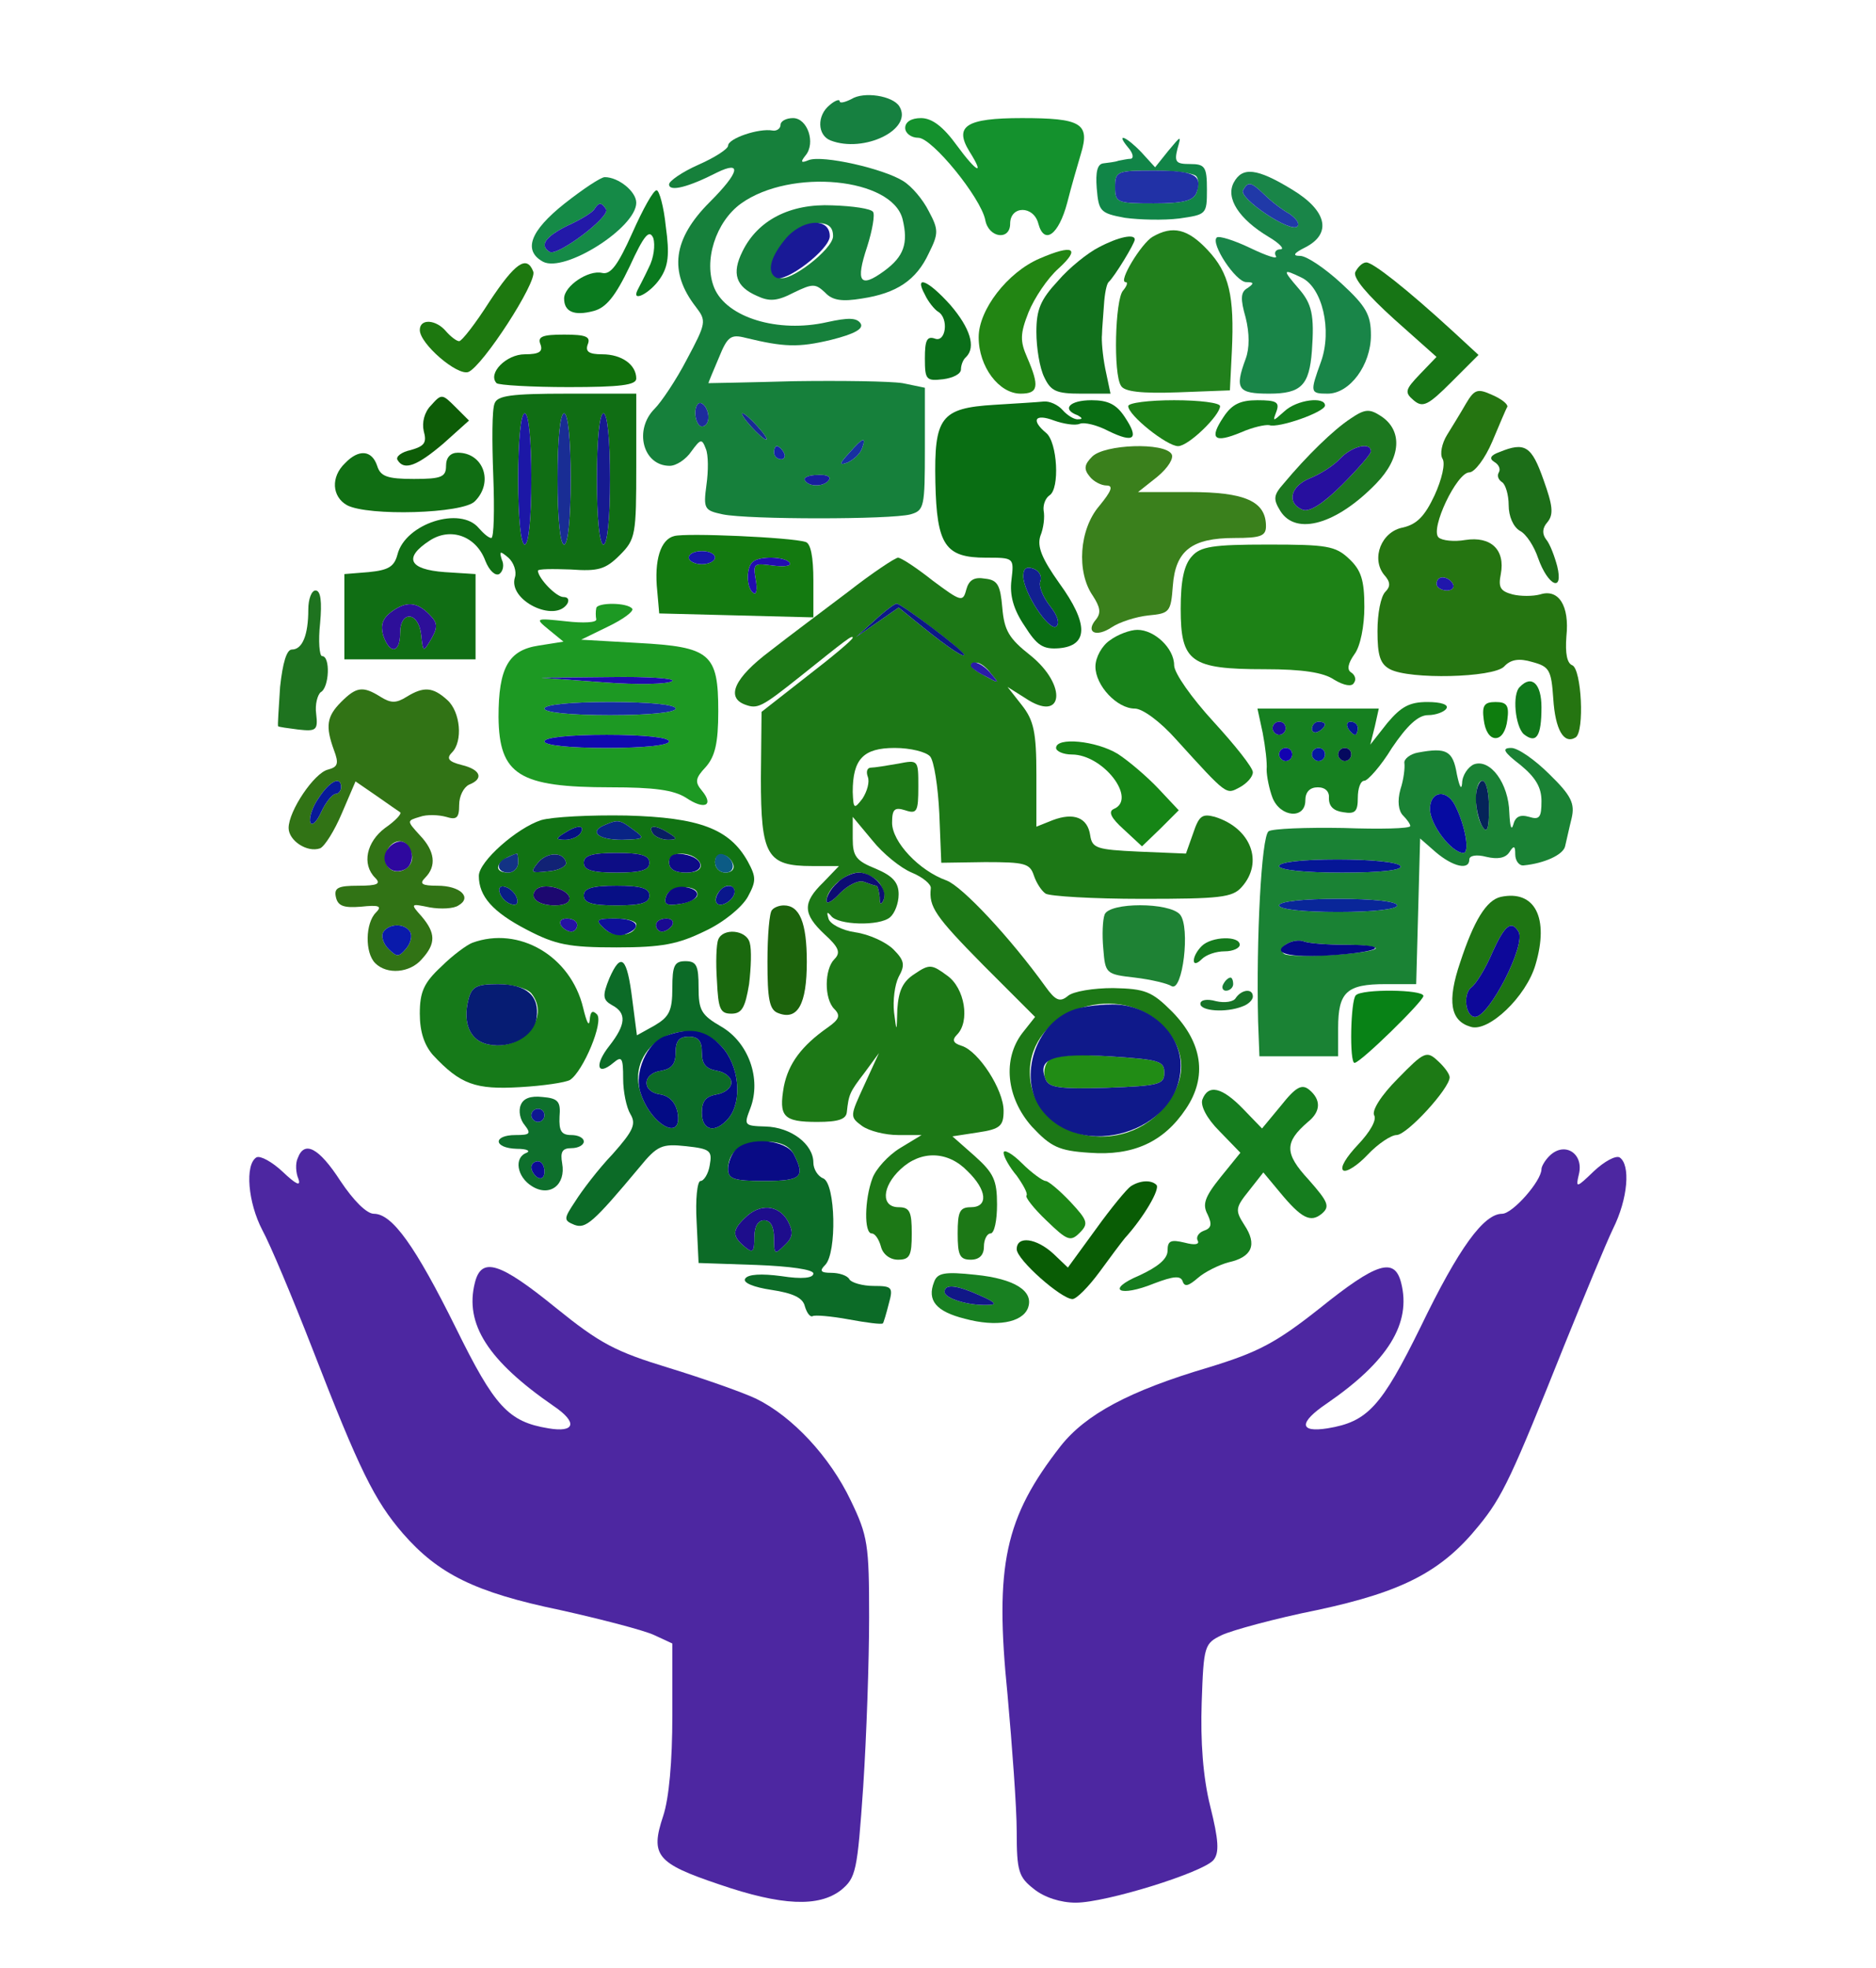 <?xml version="1.0" encoding="utf-8"?>
<svg xmlns="http://www.w3.org/2000/svg" width="286pt" height="300pt" viewBox="0 0 286 300" preserveAspectRatio="xMidYMid meet">
<g transform="translate(0,300) scale(0.1,-0.1)" fill="#202020" stroke="none">
<path style="position: relative; fill: rgb(22, 128, 64);" d="M1298 2849 c-10 -5 -18 -7 -18 -3 0 3 -7 1 -15 -6 -20 -16 -19 -46 1
-54 51 -20 127 17 105 52 -10 16 -54 23 -73 11z" id="node1" class="node" fill="#168040"></path>
<path style="position: relative; fill: rgb(22, 128, 59);" d="M1190 2810 c0 -6 -6 -10 -12 -9 -21 4 -68 -12 -68 -23 0 -5 -20 -18
-45 -29 -25 -11 -45 -25 -45 -30 0 -12 30 -4 73 18 39 19 34 0 -11 -45 -56
-56 -63 -106 -21 -160 16 -21 16 -24 -14 -80 -16 -31 -39 -65 -49 -75 -32 -32
-18 -87 23 -87 10 0 25 10 33 22 14 19 16 20 22 4 4 -9 4 -34 1 -55 -5 -37 -3
-39 25 -45 39 -8 256 -8 286 0 21 6 22 11 22 100 l0 93 -34 7 c-19 3 -94 4
-165 3 -72 -2 -131 -3 -131 -3 0 1 7 18 16 39 13 32 18 36 41 30 58 -14 80
-15 130 -3 36 9 50 17 45 25 -6 9 -19 9 -51 2 -75 -17 -153 7 -172 52 -17 41
2 101 41 129 76 54 230 39 246 -24 9 -37 2 -57 -28 -79 -37 -27 -44 -17 -26
37 8 25 12 49 9 53 -3 5 -31 9 -62 10 -65 3 -114 -23 -137 -70 -17 -34 -10
-54 22 -68 19 -9 31 -8 56 5 29 14 33 14 48 0 11 -12 26 -14 56 -9 53 8 83 28
102 69 15 30 15 36 0 64 -9 18 -26 38 -39 46 -30 19 -123 40 -144 32 -12 -5
-13 -3 -5 7 16 19 3 57 -19 57 -11 0 -19 -5 -19 -10z m80 -170 c0 -20 -68 -72
-82 -63 -26 15 21 83 58 83 17 0 24 -6 24 -20z m-190 -276 c0 -8 -4 -14 -10
-14 -5 0 -10 9 -10 21 0 11 5 17 10 14 6 -3 10 -13 10 -21z m75 -14 c10 -11
16 -20 13 -20 -3 0 -13 9 -23 20 -10 11 -16 20 -13 20 3 0 13 -9 23 -20z m159
-34 c-3 -8 -13 -17 -22 -21 -13 -5 -13 -2 3 15 21 24 26 25 19 6z m-119 -6 c3
-5 1 -10 -4 -10 -6 0 -11 5 -11 10 0 6 2 10 4 10 3 0 8 -4 11 -10z m69 -41
c-6 -11 -31 -12 -37 -1 -3 4 6 8 19 8 13 1 21 -2 18 -7z" id="node2" class="node" fill="#16803b"></path>
<path style="position: relative; fill: rgb(20, 145, 45);" d="M1380 2805 c0 -8 9 -15 20 -15 21 0 95 -91 102 -125 5 -28 38 -32 38
-6 0 28 36 28 43 0 9 -33 31 -17 44 32 6 24 16 58 21 75 14 46 0 54 -90 54
-85 0 -104 -12 -80 -51 24 -38 11 -32 -19 9 -21 29 -38 42 -55 42 -15 0 -24
-6 -24 -15z" id="node3" class="node" fill="#14912d"></path>
<path style="position: relative; fill: rgb(17, 133, 71);" d="M1720 2775 c7 -8 9 -16 4 -17 -5 0 -13 -2 -19 -3 -5 -2 -16 -3 -23
-4 -9 -1 -12 -13 -10 -38 3 -35 5 -38 43 -45 22 -3 59 -4 83 -1 41 6 42 6 42
44 0 35 -3 39 -26 39 -21 0 -24 3 -19 23 6 21 6 21 -14 -3 l-20 -25 -21 23
c-23 24 -40 31 -20 7z m104 -44 c4 -5 3 -16 0 -25 -5 -12 -20 -16 -65 -16 -56
0 -59 1 -59 25 0 24 3 25 59 25 33 0 62 -4 65 -9z" id="node4" class="node" fill="#118547"></path>
<path style="position: relative; fill: rgb(25, 133, 72);" d="M1881 2722 c-13 -24 8 -56 53 -83 17 -10 25 -19 18 -19 -7 0 -10 -5
-7 -10 4 -6 -14 0 -39 12 -25 12 -48 19 -51 16 -10 -9 29 -68 45 -68 12 0 12
-2 2 -9 -11 -6 -11 -17 -3 -45 6 -24 6 -47 0 -63 -17 -46 -12 -53 36 -53 49 0
61 13 65 65 4 55 0 72 -20 95 -25 29 -25 31 4 17 32 -15 47 -80 30 -128 -17
-47 -17 -49 10 -49 34 0 66 44 66 89 0 31 -7 44 -45 79 -25 23 -53 42 -63 42
-12 0 -10 4 8 13 41 21 33 56 -20 88 -54 33 -76 35 -89 11z m47 -19 c10 -10
27 -23 38 -29 10 -7 16 -15 12 -19 -10 -11 -90 43 -83 55 8 14 12 13 33 -7z" id="node5" class="node" fill="#198548"></path>
<path style="position: relative; fill: rgb(21, 138, 71);" d="M861 2690 c-53 -42 -64 -72 -33 -89 33 -17 142 52 142 90 0 17 -27
39 -48 39 -6 0 -33 -18 -61 -40z m63 -9 c7 -11 -74 -72 -86 -65 -16 10 -7 23
27 40 20 9 38 20 41 25 7 11 11 11 18 0z" id="node6" class="node" fill="#158a47"></path>
<path style="position: relative; fill: rgb(10, 122, 30);" d="M964 2645 c-22 -49 -33 -64 -46 -61 -21 5 -58 -20 -58 -39 0 -20 15
-27 45 -19 19 5 33 22 55 68 22 48 30 57 36 43 3 -10 1 -30 -7 -45 -7 -15 -15
-30 -17 -34 -10 -20 19 -5 34 17 13 19 15 37 9 80 -3 30 -10 55 -14 55 -5 0
-21 -29 -37 -65z" id="node7" class="node" fill="#0a7a1e"></path>
<path style="position: relative; fill: rgb(33, 128, 28);" d="M1757 2639 c-17 -10 -53 -69 -41 -69 4 0 2 -6 -4 -13 -12 -14 -15
-127 -3 -145 5 -9 31 -12 87 -10 l79 3 3 60 c4 84 -4 119 -37 154 -30 32 -53
38 -84 20z" id="node8" class="node" fill="#21801c"></path>
<path style="position: relative; fill: rgb(17, 112, 28);" d="M1675 2623 c-16 -8 -45 -31 -62 -51 -27 -29 -33 -44 -33 -78 0 -24 5
-55 12 -69 10 -21 18 -25 56 -25 l45 0 -8 38 c-4 20 -6 44 -5 52 0 8 2 29 3
45 1 17 4 32 7 35 9 8 40 59 40 65 0 9 -25 4 -55 -12z" id="node9" class="node" fill="#11701c"></path>
<path style="position: relative; fill: rgb(34, 133, 19);" d="M1585 2606 c-49 -21 -93 -78 -93 -120 0 -45 31 -86 64 -86 27 0 29
11 10 55 -11 25 -11 36 2 69 9 22 29 52 46 67 34 31 22 37 -29 15z" id="node10" class="node" fill="#228513"></path>
<path style="position: relative; fill: rgb(29, 120, 15);" d="M746 2540 c-21 -33 -42 -60 -46 -60 -4 0 -13 7 -20 15 -15 18 -40 20
-40 2 0 -21 57 -70 74 -64 22 9 105 137 99 153 -10 26 -28 13 -67 -46z" id="node11" class="node" fill="#1d780f"></path>
<path style="position: relative; fill: rgb(23, 117, 21);" d="M2066 2585 c-3 -9 18 -34 60 -72 l64 -57 -25 -26 c-23 -24 -24 -28
-10 -40 14 -12 22 -8 58 28 l41 41 -39 36 c-72 66 -122 105 -132 105 -6 0 -13
-7 -17 -15z" id="node12" class="node" fill="#177515"></path>
<path style="position: relative; fill: rgb(10, 110, 25);" d="M1410 2551 c5 -11 15 -23 20 -26 17 -10 12 -48 -5 -41 -12 4 -15 -3
-15 -30 0 -33 2 -35 28 -32 15 2 27 8 27 15 0 6 3 15 8 19 15 15 6 44 -24 79
-34 38 -56 47 -39 16z" id="node13" class="node" fill="#0a6e19"></path>
<path style="position: relative; fill: rgb(16, 112, 12);" d="M824 2475 c4 -11 -2 -15 -24 -15 -28 0 -57 -29 -43 -44 3 -3 53 -6
110 -6 78 0 103 3 103 13 0 21 -22 37 -52 37 -20 0 -26 4 -22 15 5 12 -3 15
-36 15 -33 0 -41 -3 -36 -15z" id="node14" class="node" fill="#10700c"></path>
<path style="position: relative; fill: rgb(37, 117, 17);" d="M2235 2385 c-8 -14 -21 -35 -29 -48 -8 -13 -11 -29 -7 -36 5 -7 -1
-32 -12 -56 -15 -32 -27 -44 -48 -49 -33 -6 -49 -47 -29 -72 10 -11 10 -18 2
-26 -7 -7 -12 -33 -12 -60 0 -37 4 -50 19 -58 30 -16 157 -13 174 4 10 11 23
13 43 7 26 -7 29 -12 32 -56 3 -47 16 -70 34 -59 14 9 9 104 -5 110 -8 3 -11
18 -9 44 5 47 -12 73 -40 64 -11 -3 -30 -3 -42 0 -19 5 -22 11 -18 31 7 37
-15 58 -54 52 -17 -3 -36 -1 -41 4 -13 13 28 99 47 99 8 0 24 21 35 47 11 26
21 50 23 53 1 4 -9 12 -23 18 -22 10 -27 9 -40 -13z m-20 -275 c3 -5 -1 -10
-9 -10 -9 0 -16 5 -16 10 0 6 4 10 9 10 6 0 13 -4 16 -10z" id="node15" class="node" fill="#257511"></path>
<path style="position: relative; fill: rgb(13, 92, 7);" d="M657 2382 c-10 -10 -14 -26 -11 -39 5 -18 1 -23 -20 -29 -14 -3 -23
-10 -20 -15 10 -17 30 -9 70 25 l39 35 -21 21 c-20 20 -21 20 -37 2z" id="node16" class="node" fill="#0d5c07"></path>
<path style="position: relative; fill: rgb(16, 110, 20);" d="M754 2385 c-4 -9 -4 -58 -2 -110 2 -52 1 -95 -3 -95 -4 0 -12 7 -19
15 -28 34 -112 7 -124 -40 -5 -19 -14 -24 -44 -27 l-37 -3 0 -65 0 -65 100 0
100 0 0 65 0 65 -47 3 c-55 4 -63 22 -23 48 32 21 71 7 85 -31 6 -15 15 -23
21 -20 6 4 8 14 4 22 -4 13 -3 14 10 3 8 -7 13 -21 10 -30 -11 -35 61 -70 80
-40 3 6 1 10 -6 10 -11 0 -38 28 -39 40 0 3 22 3 50 2 42 -3 53 0 75 22 24 24
25 31 25 136 l0 110 -105 0 c-86 0 -107 -3 -111 -15z m56 -115 c0 -60 -4 -100
-10 -100 -6 0 -10 40 -10 100 0 60 4 100 10 100 6 0 10 -40 10 -100z m60 0 c0
-60 -4 -100 -10 -100 -6 0 -10 40 -10 100 0 60 4 100 10 100 6 0 10 -40 10
-100z m60 0 c0 -60 -4 -100 -10 -100 -6 0 -10 40 -10 100 0 60 4 100 10 100 6
0 10 -40 10 -100z m-276 -206 c13 -13 14 -19 4 -37 -13 -22 -13 -22 -16 6 -4
35 -32 37 -32 2 0 -31 -16 -33 -26 -3 -4 15 -1 25 12 35 23 17 39 16 58 -3z" id="node17" class="node" fill="#106e14"></path>
<path style="position: relative; fill: rgb(9, 110, 19);" d="M1516 2383 c-82 -5 -92 -19 -90 -118 2 -96 15 -115 77 -115 43 0 43
0 39 -34 -3 -23 3 -45 20 -70 19 -30 28 -36 53 -34 44 4 45 37 0 99 -27 38
-34 56 -29 72 5 12 7 29 5 39 -1 9 3 19 9 23 16 10 12 81 -5 95 -24 20 -17 30
12 19 14 -5 32 -8 39 -5 7 3 27 -2 44 -11 39 -19 47 -12 25 21 -13 20 -26 26
-51 26 -34 0 -46 -14 -21 -23 7 -4 8 -6 1 -6 -6 -1 -17 6 -24 14 -7 8 -20 14
-29 13 -9 -1 -43 -3 -75 -5z m70 -269 c-3 -7 4 -24 15 -38 12 -15 15 -27 9
-31 -11 -7 -50 52 -50 77 0 12 5 15 16 11 8 -3 13 -11 10 -19z" id="node18" class="node" fill="#096e13"></path>
<path style="position: relative; fill: rgb(28, 128, 23);" d="M1720 2381 c0 -14 59 -61 76 -61 16 0 64 47 64 61 0 5 -31 9 -70 9
-38 0 -70 -4 -70 -9z" id="node19" class="node" fill="#1c8017"></path>
<path style="position: relative; fill: rgb(18, 125, 25);" d="M1865 2364 c-22 -33 -14 -40 27 -23 18 8 37 12 43 11 14 -5 85 20 85
30 0 14 -43 9 -62 -9 -18 -16 -18 -16 -12 0 5 14 0 17 -29 17 -26 0 -39 -6
-52 -26z" id="node20" class="node" fill="#127d19"></path>
<path style="position: relative; fill: rgb(28, 120, 31);" d="M2059 2362 c-26 -17 -67 -57 -102 -99 -16 -18 -16 -24 -5 -42 24 -38
86 -20 146 42 38 39 41 81 7 103 -17 11 -24 11 -46 -4z m31 -50 c0 -4 -20 -27
-44 -51 -29 -29 -50 -42 -60 -38 -25 10 -19 36 11 48 15 6 36 19 46 30 18 19
47 26 47 11z" id="node21" class="node" fill="#1c781f"></path>
<path style="position: relative; fill: rgb(58, 128, 28);" d="M1665 2304 c-12 -12 -13 -19 -4 -30 6 -8 18 -14 26 -14 11 0 7 -9
-11 -31 -31 -36 -35 -101 -10 -137 11 -17 13 -26 5 -36 -17 -20 0 -28 24 -12
12 8 37 16 56 18 32 3 34 5 37 45 4 54 29 73 94 73 40 0 48 3 48 18 0 38 -32
52 -116 52 l-79 0 29 23 c17 14 26 29 22 35 -11 18 -102 15 -121 -4z" id="node22" class="node" fill="#3a801c"></path>
<path style="position: relative; fill: rgb(28, 110, 24);" d="M2286 2311 c-14 -5 -16 -10 -8 -15 7 -4 10 -11 7 -16 -3 -5 -1 -11 5
-15 5 -3 10 -19 10 -35 0 -17 7 -33 17 -39 10 -5 22 -24 28 -42 15 -42 39 -53
29 -12 -4 15 -11 34 -17 41 -6 8 -6 17 2 26 10 12 8 26 -6 65 -18 51 -28 58
-67 42z" id="node23" class="node" fill="#1c6e18"></path>
<path style="position: relative; fill: rgb(16, 110, 19);" d="M526 2294 c-22 -21 -20 -51 3 -64 32 -17 177 -13 195 6 29 29 13 74
-26 74 -11 0 -18 -7 -18 -20 0 -17 -7 -20 -49 -20 -41 0 -51 4 -56 20 -8 24
-28 26 -49 4z" id="node24" class="node" fill="#106e13"></path>
<path style="position: relative; fill: rgb(19, 122, 16);" d="M1028 2183 c-21 -5 -31 -37 -26 -84 l3 -34 118 -3 117 -3 0 56 c0 36
-4 57 -12 59 -22 7 -182 14 -200 9z m62 -33 c0 -5 -9 -10 -20 -10 -11 0 -20 5
-20 10 0 6 9 10 20 10 11 0 20 -4 20 -10z m114 -8 c3 -5 -9 -6 -26 -4 -29 4
-30 3 -26 -21 3 -15 1 -24 -3 -21 -11 6 -12 38 -2 47 9 10 51 9 57 -1z" id="node25" class="node" fill="#137a10"></path>
<path style="position: relative; fill: rgb(29, 130, 22);" d="M1817 2152 c-12 -13 -17 -37 -17 -80 0 -81 15 -92 128 -92 58 0 90
-5 106 -16 15 -9 27 -11 30 -5 4 5 2 12 -4 16 -7 4 -5 14 5 28 9 12 15 43 15
72 0 41 -5 56 -23 73 -21 20 -34 22 -124 22 -84 0 -103 -3 -116 -18z" id="node26" class="node" fill="#1d8216"></path>
<path style="position: relative; fill: rgb(28, 120, 22);" d="M1293 2098 c-37 -28 -92 -69 -120 -91 -53 -40 -67 -70 -37 -81 19 -7
25 -4 84 43 70 56 80 64 80 59 0 -3 -31 -29 -70 -59 l-69 -54 -1 -101 c0 -118
9 -134 78 -134 l41 0 -24 -25 c-32 -31 -31 -48 2 -79 22 -20 25 -28 15 -38
-15 -15 -16 -60 0 -76 10 -10 7 -16 -10 -28 -40 -28 -60 -55 -67 -90 -8 -46
-1 -54 51 -54 32 0 44 4 45 15 3 27 4 30 27 60 l22 30 -22 -48 c-22 -48 -23
-49 -4 -63 11 -8 36 -14 55 -14 l36 0 -33 -20 c-18 -11 -37 -32 -42 -46 -12
-32 -13 -84 -1 -84 5 0 11 -9 14 -20 3 -12 14 -20 26 -20 18 0 21 6 21 40 0
33 -3 40 -20 40 -27 0 -26 31 3 58 31 29 72 28 102 -3 30 -29 32 -55 5 -55
-17 0 -20 -7 -20 -40 0 -33 3 -40 20 -40 13 0 20 7 20 20 0 11 5 20 10 20 6 0
10 20 10 44 0 37 -5 48 -34 74 l-34 30 39 6 c34 5 39 10 39 33 0 32 -38 91
-64 99 -13 4 -15 9 -7 17 20 20 12 71 -15 90 -23 17 -27 18 -49 3 -19 -12 -25
-26 -27 -54 -1 -36 -1 -36 -5 -5 -2 18 1 42 7 54 10 18 9 25 -8 42 -11 11 -37
23 -58 26 -21 3 -39 13 -41 21 -3 10 -2 11 4 4 10 -14 74 -16 90 -2 7 6 13 21
13 35 0 18 -9 28 -35 39 -30 12 -35 19 -35 46 l0 33 30 -36 c16 -20 43 -42 60
-49 17 -7 30 -18 29 -24 -3 -28 6 -42 80 -117 l79 -79 -19 -24 c-31 -40 -25
-99 14 -143 29 -31 41 -37 88 -40 66 -5 113 16 147 67 33 49 25 101 -21 148
-31 31 -41 35 -90 36 -30 0 -61 -5 -69 -12 -12 -10 -19 -7 -34 14 -54 75 -127
153 -151 162 -42 15 -83 59 -83 88 0 21 4 24 20 19 18 -6 20 -2 20 36 0 41 0
41 -31 35 -17 -3 -36 -6 -41 -6 -6 0 -8 -6 -5 -14 3 -8 -1 -22 -8 -33 -13 -17
-14 -16 -15 10 0 50 16 67 64 67 24 0 48 -6 54 -13 6 -7 12 -46 14 -87 l3 -75
67 1 c60 0 68 -2 74 -20 4 -12 12 -24 18 -28 6 -4 72 -8 147 -8 119 0 138 2
152 18 34 38 14 90 -41 107 -19 5 -24 2 -33 -25 l-11 -31 -72 3 c-64 3 -71 5
-74 25 -4 27 -25 35 -57 23 l-25 -10 0 79 c0 65 -4 83 -22 106 l-22 28 27 -17
c58 -39 65 19 8 65 -33 26 -40 38 -43 73 -3 34 -7 42 -26 44 -17 3 -25 -2 -29
-17 -5 -19 -8 -18 -51 14 -24 19 -48 35 -53 35 -4 0 -39 -23 -76 -52z m128
-55 c27 -20 49 -39 49 -41 0 -5 -22 9 -63 42 l-37 30 -33 -23 -32 -22 28 25
c15 14 31 26 34 26 3 0 28 -17 54 -37z m90 -70 c13 -15 12 -15 -8 -4 -24 12
-29 21 -14 21 5 0 15 -7 22 -17z m-171 -318 c6 -8 10 -20 7 -27 -4 -8 -6 -7
-6 5 -1 9 -3 17 -5 17 -2 0 -11 3 -19 6 -8 3 -24 -5 -36 -17 -12 -13 -21 -18
-21 -12 0 18 29 43 49 43 10 0 24 -7 31 -15z m428 -214 c42 -39 44 -87 4 -132
-69 -77 -202 -40 -202 57 0 91 127 139 198 75z" id="node27" class="node" fill="#1c7816"></path>
<path style="position: relative; fill: rgb(33, 140, 21);" d="M1598 1383 c-6 -7 -8 -20 -4 -28 5 -13 22 -15 93 -13 80 3 88 5 88
23 0 18 -8 20 -83 25 -60 4 -87 1 -94 -7z" id="node28" class="node" fill="#218c15"></path>
<path style="position: relative; fill: rgb(30, 115, 31);" d="M470 2071 c0 -39 -9 -61 -25 -61 -8 0 -14 -20 -18 -57 -2 -32 -4 -59
-3 -60 1 -1 15 -3 31 -5 27 -3 30 -1 27 24 -2 14 2 29 7 33 13 7 15 55 2 55
-4 0 -6 23 -3 50 3 33 1 50 -7 50 -6 0 -11 -13 -11 -29z" id="node29" class="node" fill="#1e731f"></path>
<path style="position: relative; fill: rgb(29, 153, 35);" d="M909 2073 c-1 -5 -1 -12 0 -17 1 -5 -20 -6 -46 -3 -47 5 -48 5 -26
-13 l22 -18 -38 -6 c-46 -7 -61 -34 -61 -109 1 -88 31 -107 171 -107 66 0 96
-4 115 -16 28 -19 43 -12 24 11 -11 13 -10 19 6 36 14 16 19 36 19 85 0 88
-12 98 -122 104 l-87 5 41 20 c23 11 39 23 37 27 -7 10 -54 10 -55 1z m116
-111 c-6 -5 -53 -6 -105 -2 l-95 7 104 1 c58 1 101 -2 96 -6z m5 -42 c0 -6
-40 -10 -100 -10 -60 0 -100 4 -100 10 0 6 40 10 100 10 60 0 100 -4 100 -10z
m-10 -50 c0 -6 -38 -10 -95 -10 -57 0 -95 4 -95 10 0 6 38 10 95 10 57 0 95
-4 95 -10z" id="node30" class="node" fill="#1d9923"></path>
<path style="position: relative; fill: rgb(24, 130, 26);" d="M1692 2024 c-12 -8 -22 -26 -22 -40 0 -29 33 -64 60 -64 12 0 39 -20
63 -47 79 -87 76 -84 97 -73 11 6 20 16 20 23 0 7 -27 41 -60 77 -33 36 -60
74 -60 86 0 26 -30 54 -56 54 -11 0 -30 -7 -42 -16z" id="node31" class="node" fill="#18821a"></path>
<path style="position: relative; fill: rgb(16, 120, 26);" d="M2317 1953 c-12 -11 -7 -60 6 -72 19 -15 27 -4 27 41 0 36 -15 50
-33 31z" id="node32" class="node" fill="#10781a"></path>
<path style="position: relative; fill: rgb(49, 115, 21);" d="M520 1930 c-22 -22 -24 -37 -11 -73 8 -21 6 -26 -9 -30 -21 -5 -60
-63 -60 -89 0 -19 28 -38 48 -31 7 3 22 27 33 53 l21 49 32 -22 c17 -12 33
-23 36 -25 3 -2 -7 -13 -23 -24 -28 -21 -36 -55 -15 -76 9 -9 4 -12 -26 -12
-30 0 -37 -3 -34 -17 3 -14 12 -17 38 -15 28 3 33 1 23 -9 -16 -16 -17 -61 -1
-77 18 -18 53 -15 71 6 22 24 21 40 0 65 -18 20 -17 20 12 14 17 -3 37 -2 44
3 21 12 3 30 -32 30 -24 0 -28 3 -19 12 18 18 15 41 -8 65 -20 22 -20 22 0 28
11 4 29 3 40 0 16 -5 20 -2 20 18 0 14 7 27 15 31 23 9 18 23 -11 30 -20 5
-24 10 -15 19 17 17 13 62 -7 80 -22 20 -36 21 -62 5 -16 -10 -24 -10 -40 0
-27 17 -37 15 -60 -8z m0 -130 c0 -5 -4 -10 -8 -10 -5 0 -15 -12 -22 -27 -7
-16 -15 -23 -17 -16 -2 6 3 23 13 37 17 26 34 34 34 16z m108 -103 c4 -22 -27
-35 -38 -16 -10 15 7 42 24 36 6 -2 12 -11 14 -20z m-3 -117 c4 -6 1 -18 -6
-26 -11 -13 -14 -13 -27 0 -8 8 -11 19 -8 25 9 14 33 14 41 1z" id="node33" class="node" fill="#317315"></path>
<path style="position: relative; fill: rgb(22, 128, 32);" d="M2115 1898 l-26 -33 7 28 6 27 -92 0 -93 0 8 -37 c4 -21 7 -46 6 -56
0 -10 4 -30 9 -43 12 -30 50 -33 50 -4 0 13 7 20 19 20 12 0 18 -7 17 -17 0
-12 7 -19 22 -21 18 -3 22 1 22 22 0 14 4 26 10 26 5 0 25 22 42 50 23 34 40
50 55 50 12 0 25 5 28 10 4 6 -8 10 -29 10 -27 0 -40 -7 -61 -32z m-155 -8 c0
-5 -4 -10 -10 -10 -5 0 -10 5 -10 10 0 6 5 10 10 10 6 0 10 -4 10 -10z m60 6
c0 -3 -4 -8 -10 -11 -5 -3 -10 -1 -10 4 0 6 5 11 10 11 6 0 10 -2 10 -4z m50
-6 c0 -5 -2 -10 -4 -10 -3 0 -8 5 -11 10 -3 6 -1 10 4 10 6 0 11 -4 11 -10z
m-100 -40 c0 -5 -4 -10 -10 -10 -5 0 -10 5 -10 10 0 6 5 10 10 10 6 0 10 -4
10 -10z m50 0 c0 -5 -4 -10 -10 -10 -5 0 -10 5 -10 10 0 6 5 10 10 10 6 0 10
-4 10 -10z m40 0 c0 -5 -4 -10 -10 -10 -5 0 -10 5 -10 10 0 6 5 10 10 10 6 0
10 -4 10 -10z" id="node34" class="node" fill="#168020"></path>
<path style="position: relative; fill: rgb(14, 125, 14);" d="M2262 1903 c2 -17 9 -28 18 -28 9 0 16 11 18 28 3 22 -1 27 -18 27
-17 0 -21 -5 -18 -27z" id="node35" class="node" fill="#0e7d0e"></path>
<path style="position: relative; fill: rgb(22, 133, 22);" d="M1610 1860 c0 -5 11 -10 24 -10 48 0 100 -68 64 -83 -9 -4 -4 -14 15
-31 l28 -26 28 27 28 28 -31 33 c-17 18 -45 42 -62 53 -33 20 -94 26 -94 9z" id="node36" class="node" fill="#168516"></path>
<path style="position: relative; fill: rgb(26, 130, 52);" d="M2162 1853 c-12 -2 -22 -10 -21 -16 1 -7 -1 -25 -6 -40 -5 -18 -3
-33 4 -40 6 -6 11 -13 11 -16 0 -4 -46 -5 -102 -3 -57 1 -108 -1 -114 -5 -11
-8 -19 -164 -16 -290 l2 -53 60 0 60 0 0 43 c0 55 13 67 72 67 l47 0 3 111 3
111 24 -21 c26 -22 51 -28 51 -11 0 6 11 8 26 4 17 -4 29 -2 35 7 7 11 9 10 9
-3 0 -10 6 -18 13 -17 31 3 60 16 63 29 2 8 6 27 10 43 5 22 0 34 -34 67 -22
22 -48 40 -58 40 -15 0 -12 -6 14 -26 23 -19 32 -34 32 -55 0 -25 -3 -29 -19
-24 -14 4 -21 0 -24 -12 -3 -10 -5 -2 -6 18 -1 45 -29 83 -54 74 -9 -4 -18
-17 -18 -29 -1 -11 -4 -5 -8 14 -6 36 -16 41 -59 33z m108 -85 c0 -32 -3 -39
-10 -28 -13 20 -13 70 0 70 6 0 10 -19 10 -42z m-52 5 c16 -31 23 -73 13 -73
-18 0 -51 43 -51 67 0 27 25 31 38 6z m-83 -93 c4 -6 -28 -10 -89 -10 -57 0
-96 4 -96 10 0 6 36 10 89 10 50 0 93 -4 96 -10z m-5 -60 c0 -6 -37 -10 -90
-10 -53 0 -90 4 -90 10 0 6 37 10 90 10 53 0 90 -4 90 -10z m-78 -60 c28 0 49
-3 45 -6 -8 -8 -128 -15 -139 -8 -14 9 13 25 30 19 8 -3 37 -5 64 -5z" id="node37" class="node" fill="#1a8234"></path>
<path style="position: relative; fill: rgb(17, 115, 19);" d="M825 1750 c-37 -12 -95 -63 -95 -85 0 -31 21 -55 73 -82 44 -23 64
-27 137 -27 70 0 94 5 135 25 28 13 56 36 65 52 13 24 13 30 0 54 -28 50 -74
67 -185 70 -55 1 -113 -2 -130 -7z m141 -15 c18 -13 17 -14 -18 -15 -37 0 -51
13 -25 23 19 8 22 8 43 -8z m-81 -5 c-3 -5 -14 -10 -23 -10 -15 0 -15 2 -2 10
20 13 33 13 25 0z m135 0 c13 -8 13 -10 -2 -10 -9 0 -20 5 -23 10 -8 13 5 13
25 0z m-230 -45 c0 -8 -7 -15 -15 -15 -26 0 -18 20 13 29 1 1 2 -6 2 -14z m73
0 c1 -5 -11 -12 -27 -13 -27 -3 -28 -2 -16 13 14 17 40 17 43 0z m127 0 c0
-11 -12 -15 -50 -15 -38 0 -50 4 -50 15 0 11 12 15 50 15 38 0 50 -4 50 -15z
m78 -2 c2 -8 -6 -13 -22 -13 -17 0 -26 5 -26 16 0 19 41 16 48 -3z m50 -1 c2
-7 -3 -12 -12 -12 -9 0 -16 7 -16 16 0 17 22 14 28 -4z m-330 -51 c3 -8 -1
-12 -9 -9 -7 2 -15 10 -17 17 -3 8 1 12 9 9 7 -2 15 -10 17 -17z m80 2 c2 -8
-6 -13 -22 -13 -26 0 -40 12 -29 24 11 11 46 2 51 -11z m122 2 c0 -11 -12 -15
-50 -15 -38 0 -50 4 -50 15 0 11 12 15 50 15 38 0 50 -4 50 -15z m73 0 c-1 -5
-14 -11 -28 -13 -19 -3 -24 0 -19 13 7 17 51 17 47 0z m57 6 c0 -12 -20 -25
-27 -18 -7 7 6 27 18 27 5 0 9 -4 9 -9z m-240 -51 c0 -5 -4 -10 -9 -10 -6 0
-13 5 -16 10 -3 6 1 10 9 10 9 0 16 -4 16 -10z m90 1 c0 -17 -34 -22 -49 -6
-14 13 -12 15 17 15 18 0 32 -4 32 -9z m55 -1 c-3 -5 -10 -10 -16 -10 -5 0 -9
5 -9 10 0 6 7 10 16 10 8 0 12 -4 9 -10z" id="node38" class="node" fill="#117313"></path>
<path style="position: relative; fill: rgb(30, 117, 19);" d="M2288 1633 c-22 -5 -41 -36 -62 -100 -20 -59 -15 -89 16 -98 27 -9
85 46 99 95 21 71 -1 114 -53 103z m27 -53 c12 -19 -44 -129 -66 -130 -15 0
-19 35 -6 45 7 5 22 29 32 53 19 42 29 50 40 32z" id="node39" class="node" fill="#1e7513"></path>
<path style="position: relative; fill: rgb(28, 99, 12);" d="M1177 1613 c-4 -3 -7 -39 -7 -79 0 -57 3 -73 16 -78 30 -12 44 13 44
78 0 60 -11 86 -35 86 -7 0 -15 -3 -18 -7z" id="node40" class="node" fill="#1c630c"></path>
<path style="position: relative; fill: rgb(30, 130, 52);" d="M1684 1606 c-3 -8 -4 -31 -2 -52 3 -38 4 -39 48 -44 25 -3 50 -9 56
-13 17 -10 29 90 13 109 -16 19 -108 19 -115 0z" id="node41" class="node" fill="#1e8234"></path>
<path style="position: relative; fill: rgb(26, 105, 14);" d="M1095 1568 c-3 -7 -4 -35 -2 -63 2 -43 5 -50 22 -50 16 0 21 9 27 45
3 25 4 53 1 63 -5 20 -41 23 -48 5z" id="node42" class="node" fill="#1a690e"></path>
<path style="position: relative; fill: rgb(22, 122, 25);" d="M720 1563 c-8 -3 -30 -19 -47 -36 -27 -25 -33 -39 -33 -72 0 -28 7
-48 20 -63 42 -45 65 -53 133 -49 35 2 69 7 76 11 20 13 52 89 41 100 -7 7
-10 4 -11 -9 -1 -11 -5 -2 -10 19 -19 79 -98 125 -169 99z m90 -77 c30 -37
-13 -88 -65 -78 -28 5 -40 32 -31 68 5 20 12 24 45 24 21 0 44 -6 51 -14z" id="node43" class="node" fill="#167a19"></path>
<path style="position: relative; fill: rgb(21, 122, 29);" d="M1832 1558 c-7 -7 -12 -16 -12 -22 0 -6 5 -5 12 2 7 7 22 12 35 12
13 0 23 5 23 10 0 14 -43 13 -58 -2z" id="node44" class="node" fill="#157a1d"></path>
<path style="position: relative; fill: rgb(12, 107, 39);" d="M929 1509 c-11 -27 -10 -33 4 -41 23 -12 21 -30 -4 -62 -23 -29 -19
-47 6 -26 13 11 15 8 15 -24 0 -20 5 -44 11 -54 9 -15 5 -25 -27 -61 -22 -23
-47 -56 -57 -72 -18 -27 -18 -29 -1 -36 17 -6 28 3 99 88 27 33 34 36 71 32
37 -4 40 -7 36 -29 -2 -13 -9 -24 -14 -24 -5 0 -8 -28 -6 -62 l3 -63 88 -3
c52 -2 87 -7 87 -13 0 -7 -17 -9 -49 -4 -30 4 -51 3 -55 -4 -4 -6 13 -13 40
-17 33 -5 48 -12 51 -25 3 -10 8 -17 12 -15 3 2 28 0 55 -5 27 -5 50 -8 52 -6
1 1 5 14 9 30 7 25 5 27 -23 27 -17 0 -34 5 -37 10 -3 6 -16 10 -28 10 -16 0
-18 3 -9 12 18 18 16 124 -3 132 -8 3 -15 14 -15 24 0 28 -34 54 -73 55 -33 1
-33 2 -23 28 17 45 -3 100 -44 124 -31 18 -35 25 -35 60 0 33 -3 40 -20 40
-17 0 -20 -7 -20 -41 0 -35 -5 -44 -27 -57 l-27 -15 -7 54 c-8 65 -17 74 -35
33z m171 -104 c27 -29 32 -83 11 -109 -20 -24 -41 -20 -41 8 0 18 6 25 23 28
12 2 22 10 22 18 0 8 -10 16 -22 18 -17 3 -23 10 -23 28 0 17 -5 24 -20 24
-15 0 -20 -7 -20 -24 0 -18 -6 -25 -22 -28 -29 -4 -30 -32 -2 -36 14 -2 24
-12 27 -28 8 -46 -42 -18 -57 32 -22 72 72 124 124 69z m110 -164 c18 -35 12
-41 -45 -41 -46 0 -55 3 -55 18 0 27 20 42 57 42 22 0 36 -6 43 -19z m-9 -102
c9 -17 8 -25 -5 -37 -15 -15 -16 -14 -16 11 0 17 -5 27 -15 27 -10 0 -15 -10
-15 -26 0 -22 -2 -25 -15 -14 -19 16 -19 25 1 44 22 22 51 20 65 -5z" id="node45" class="node" fill="#0c6b27"></path>
<path style="position: relative; fill: rgb(24, 125, 54);" d="M1865 1500 c-3 -5 -1 -10 4 -10 6 0 11 5 11 10 0 6 -2 10 -4 10 -3 0
-8 -4 -11 -10z" id="node46" class="node" fill="#187d36"></path>
<path style="position: relative; fill: rgb(22, 115, 39);" d="M1884 1479 c-3 -6 -17 -8 -30 -5 -14 4 -24 2 -24 -4 0 -11 39 -14 64
-4 9 3 16 10 16 15 0 13 -17 11 -26 -2z" id="node47" class="node" fill="#167327"></path>
<path style="position: relative; fill: rgb(8, 130, 22);" d="M2067 1483 c-8 -7 -10 -103 -2 -103 9 0 105 94 105 102 0 10 -94 11
-103 1z" id="node48" class="node" fill="#088216"></path>
<path style="position: relative; fill: rgb(29, 122, 21);" d="M2131 1356 c-26 -26 -40 -49 -36 -56 4 -7 -6 -25 -25 -45 -17 -18
-28 -35 -22 -39 5 -3 22 8 37 24 16 17 36 30 44 30 16 0 81 71 81 88 0 5 -8
16 -18 25 -17 16 -21 14 -61 -27z" id="node49" class="node" fill="#1d7a15"></path>
<path style="position: relative; fill: rgb(21, 125, 30);" d="M1953 1315 l-29 -35 -29 30 c-32 33 -53 38 -62 14 -3 -9 6 -28 26
-48 l32 -33 -30 -37 c-25 -31 -28 -42 -20 -57 7 -15 6 -21 -6 -25 -8 -3 -12
-10 -9 -15 3 -6 -5 -7 -20 -3 -21 5 -26 3 -26 -12 0 -13 -15 -25 -43 -38 -52
-22 -31 -34 23 -12 29 11 40 12 43 3 3 -9 9 -7 23 5 10 9 32 20 47 24 36 8 44
27 24 57 -14 22 -14 26 7 52 l22 28 25 -30 c33 -40 47 -47 64 -33 13 11 10 18
-20 52 -37 40 -37 57 -1 88 20 16 20 34 2 49 -11 9 -20 5 -43 -24z" id="node50" class="node" fill="#157d1e"></path>
<path style="position: relative; fill: rgb(14, 112, 44);" d="M794 1316 c-4 -9 -1 -23 6 -31 10 -13 8 -15 -14 -15 -35 0 -34 -20 2
-21 15 0 21 -3 15 -6 -20 -7 -15 -37 8 -51 27 -17 52 2 46 35 -3 17 0 23 14
23 11 0 19 5 19 10 0 6 -9 10 -19 10 -15 0 -19 6 -18 28 2 23 -2 28 -26 30
-18 2 -29 -2 -33 -12z m36 -16 c0 -5 -4 -10 -10 -10 -5 0 -10 5 -10 10 0 6 5
10 10 10 6 0 10 -4 10 -10z m0 -86 c0 -8 -4 -12 -10 -9 -5 3 -10 10 -10 16 0
5 5 9 10 9 6 0 10 -7 10 -16z" id="node51" class="node" fill="#0e702c"></path>
<path style="position: relative; fill: rgb(77, 39, 161); stroke: none;" d="M454 1235 c-4 -8 -3 -23 1 -32 4 -12 -4 -8 -24 11 -16 15 -34 25 -40
22 -18 -11 -13 -69 9 -111 12 -22 46 -103 76 -180 72 -186 95 -232 138 -282
54 -62 110 -90 240 -117 63 -14 128 -31 143 -38 l28 -13 0 -110 c0 -69 -5
-126 -14 -153 -20 -60 -10 -72 85 -104 96 -33 152 -35 186 -9 23 19 25 28 34
158 5 76 9 192 9 258 0 111 -2 124 -28 178 -32 67 -89 128 -144 155 -21 10
-81 31 -133 47 -82 25 -105 37 -173 92 -85 69 -113 78 -123 38 -16 -63 20
-119 120 -188 37 -25 33 -41 -8 -34 -61 10 -82 33 -141 153 -62 125 -97 174
-125 174 -11 0 -31 20 -51 50 -33 51 -55 62 -65 35z" id="node52" class="node" transform="" fill="#1a369c"></path>
<path style="position: relative; fill: rgb(27, 133, 21);" d="M1530 1243 c0 -6 9 -22 20 -35 10 -14 17 -27 15 -30 -3 -2 11 -20 30
-38 32 -31 37 -33 51 -19 14 14 12 19 -14 47 -17 18 -34 32 -38 32 -4 0 -21
12 -36 27 -15 15 -28 22 -28 16z" id="node53" class="node" fill="#1b8515"></path>
<path style="position: relative; fill: rgb(77, 39, 161);" d="M2362 1238 c-7 -7 -12 -16 -12 -20 0 -18 -44 -68 -60 -68 -28 0 -66
-52 -124 -172 -60 -122 -81 -145 -142 -155 -44 -7 -44 9 -1 38 93 64 129 122
113 184 -10 39 -37 31 -124 -39 -67 -53 -94 -67 -169 -90 -122 -36 -188 -72
-226 -120 -85 -109 -101 -181 -81 -379 7 -78 14 -172 14 -209 0 -60 3 -69 26
-87 16 -13 41 -21 64 -21 46 0 194 46 210 65 9 11 8 30 -5 82 -11 44 -15 99
-13 158 3 87 4 90 31 103 15 7 80 25 145 38 131 28 190 59 246 128 37 45 51
76 131 276 30 74 63 154 74 177 23 46 27 98 10 109 -6 3 -23 -6 -39 -21 -27
-26 -28 -26 -23 -5 8 32 -22 51 -45 28z" id="node54" class="node" fill="#161173"></path>
<path style="position: relative; fill: rgb(9, 92, 5);" d="M1724 1192 c-6 -4 -30 -33 -53 -65 l-43 -59 -22 21 c-26 24 -56 28
-56 7 0 -16 68 -76 85 -76 6 0 24 18 41 41 16 22 34 46 39 52 29 32 54 75 48
81 -8 8 -25 7 -39 -2z" id="node55" class="node" fill="#095c05"></path>
<path style="position: relative; fill: rgb(24, 128, 33);" d="M1424 1046 c-11 -28 3 -45 47 -56 48 -13 87 -6 96 16 10 26 -20 45
-80 51 -47 5 -58 3 -63 -11z m71 -21 c23 -10 26 -14 10 -14 -29 -1 -65 10 -65
20 0 13 20 10 55 -6z" id="node56" class="node" fill="#188021"></path>
</g>
<g transform="translate(0,300) scale(0.1,-0.1)" fill="#7A9AAB" stroke="none">

<path style="position: relative; fill: rgb(25, 25, 150);" d="M1201 2634 c-22 -27 -27 -49 -13 -57 14 -9 82 43 82 63 0 30 -44 26
-69 -6z" id="node58" class="node" fill="#191996" transform="scale(1) translate(-5,0) rotate(0 538.759 337.802)"></path>
<path style="position: relative; fill: rgb(29, 44, 156);" d="M1060 2371 c0 -12 5 -21 10 -21 6 0 10 6 10 14 0 8 -4 18 -10 21 -5
3 -10 -3 -10 -14z" id="node59" class="node" fill="#1d2c9c"></path>
<path style="position: relative; fill: rgb(24, 42, 148);" d="M1145 2350 c10 -11 20 -20 23 -20 3 0 -3 9 -13 20 -10 11 -20 20 -23
20 -3 0 3 -9 13 -20z" id="node60" class="node" fill="#182a94"></path>
<path style="position: relative; fill: rgb(23, 48, 161);" d="M1295 2310 c-16 -17 -16 -20 -3 -15 9 4 19 13 22 21 7 19 2 18 -19
-6z" id="node61" class="node" fill="#1730a1"></path>
<path style="position: relative; fill: rgb(21, 36, 166);" d="M1180 2310 c0 -5 5 -10 11 -10 5 0 7 5 4 10 -3 6 -8 10 -11 10 -2 0
-4 -4 -4 -10z" id="node62" class="node" fill="#1524a6"></path>
<path style="position: relative; fill: rgb(24, 30, 158);" d="M1227 2268 c6 -11 31 -10 37 1 3 5 -5 8 -18 7 -13 0 -22 -4 -19 -8z" id="node63" class="node" fill="#181e9e"></path>
<path style="position: relative; fill: rgb(33, 49, 166);" d="M1700 2715 c0 -24 3 -25 59 -25 45 0 60 4 65 16 10 27 -3 34 -65 34
-56 0 -59 -1 -59 -25z" id="node64" class="node" fill="#2131a6"></path>
<path style="position: relative; fill: rgb(32, 57, 168);" d="M1895 2710 c-7 -12 73 -66 83 -55 4 4 -2 12 -12 19 -11 6 -28 19 -38
29 -21 20 -25 21 -33 7z" id="node65" class="node" fill="#2039a8"></path>
<path style="position: relative; fill: rgb(35, 25, 168);" d="M906 2681 c-3 -5 -21 -16 -41 -25 -34 -17 -43 -30 -27 -40 12 -7 93
54 86 65 -7 11 -11 11 -18 0z" id="node66" class="node" fill="#2319a8"></path>
<path style="position: relative; fill: rgb(32, 22, 171);" d="M2190 2110 c0 -5 7 -10 16 -10 8 0 12 5 9 10 -3 6 -10 10 -16 10 -5
0 -9 -4 -9 -10z" id="node67" class="node" fill="#2016ab"></path>
<path style="position: relative; fill: rgb(28, 23, 166);" d="M790 2270 c0 -60 4 -100 10 -100 6 0 10 40 10 100 0 60 -4 100 -10
100 -6 0 -10 -40 -10 -100z" id="node68" class="node" fill="#1c17a6"></path>
<path style="position: relative; fill: rgb(25, 45, 148);" d="M850 2270 c0 -60 4 -100 10 -100 6 0 10 40 10 100 0 60 -4 100 -10
100 -6 0 -10 -40 -10 -100z" id="node69" class="node" fill="#192d94"></path>
<path style="position: relative; fill: rgb(22, 26, 145);" d="M910 2270 c0 -60 4 -100 10 -100 6 0 10 40 10 100 0 60 -4 100 -10
100 -6 0 -10 -40 -10 -100z" id="node70" class="node" fill="#161a91"></path>
<path style="position: relative; fill: rgb(45, 15, 153);" d="M596 2067 c-13 -10 -16 -20 -12 -35 10 -30 26 -28 26 3 0 35 28 33
32 -2 3 -28 3 -28 16 -6 10 18 9 24 -4 37 -19 19 -35 20 -58 3z" id="node71" class="node" fill="#2d0f99"></path>
<path style="position: relative; fill: rgb(18, 32, 145);" d="M1560 2122 c0 -25 39 -84 50 -77 6 4 3 16 -9 31 -11 14 -18 31 -15
38 3 8 -2 16 -10 19 -11 4 -16 1 -16 -11z" id="node72" class="node" fill="#122091"></path>
<path style="position: relative; fill: rgb(39, 15, 158);" d="M2043 2301 c-10 -11 -31 -24 -46 -30 -30 -12 -36 -38 -11 -48 10 -4
31 9 60 38 24 24 44 47 44 51 0 15 -29 8 -47 -11z" id="node73" class="node" fill="#270f9e"></path>
<path style="position: relative; fill: rgb(23, 21, 171);" d="M1050 2150 c0 -5 9 -10 20 -10 11 0 20 5 20 10 0 6 -9 10 -20 10 -11
0 -20 -4 -20 -10z" id="node74" class="node" fill="#1715ab"></path>
<path style="position: relative; fill: rgb(34, 12, 176);" d="M1147 2143 c-10 -9 -9 -41 2 -47 4 -3 6 6 3 21 -4 24 -3 25 26 21 17
-2 29 -1 26 4 -6 10 -48 11 -57 1z" id="node75" class="node" fill="#220cb0"></path>
<path style="position: relative; fill: rgb(12, 24, 135);" d="M1333 2054 l-28 -25 32 22 33 23 37 -30 c41 -33 63 -47 63 -42 0 6
-96 78 -103 78 -3 0 -19 -12 -34 -26z" id="node76" class="node" fill="#0c1887"></path>
<path style="position: relative; fill: rgb(42, 28, 168);" d="M1480 1985 c0 -2 10 -10 23 -16 20 -11 21 -11 8 4 -13 16 -31 23 -31
12z" id="node77" class="node" fill="#2a1ca8"></path>
<path style="position: relative; fill: rgb(13, 13, 115);" d="M1276 1654 c-9 -8 -16 -20 -16 -27 0 -6 9 -1 21 12 12 12 28 20 36
17 8 -3 17 -6 19 -6 2 0 4 -8 5 -17 0 -12 2 -13 6 -5 7 17 -15 42 -38 42 -9 0
-25 -7 -33 -16z" id="node78" class="node" fill="#0d0d73"></path>
<path style="position: relative; fill: rgb(15, 25, 138);" d="M1634 1460 c-56 -22 -81 -101 -48 -149 59 -83 214 -37 214 65 0 50
-49 94 -105 93 -22 0 -50 -4 -61 -9z m141 -95 c0 -18 -8 -20 -88 -23 -71 -2
-88 0 -93 13 -13 32 11 40 98 35 75 -5 83 -7 83 -25z" id="node79" class="node" fill="#0f198a"></path>
<path style="position: relative; fill: rgb(31, 12, 173);" d="M920 1960 c52 -4 99 -3 105 2 5 4 -38 7 -96 6 l-104 -1 95 -7z" id="node80" class="node" fill="#1f0cad"></path>
<path style="position: relative; fill: rgb(20, 44, 163);" d="M830 1920 c0 -6 40 -10 100 -10 60 0 100 4 100 10 0 6 -40 10 -100
10 -60 0 -100 -4 -100 -10z" id="node81" class="node" fill="#142ca3"></path>
<path style="position: relative; fill: rgb(17, 9, 176);" d="M830 1870 c0 -6 38 -10 95 -10 57 0 95 4 95 10 0 6 -38 10 -95 10
-57 0 -95 -4 -95 -10z" id="node82" class="node" fill="#1109b0"></path>
<path style="position: relative; fill: rgb(8, 25, 153);" d="M486 1784 c-10 -14 -15 -31 -13 -37 2 -7 10 0 17 16 7 15 17 27 22
27 4 0 8 5 8 10 0 18 -17 10 -34 -16z" id="node83" class="node" fill="#081999"></path>
<path style="position: relative; fill: rgb(46, 8, 158);" d="M592 1707 c-15 -17 1 -42 23 -33 18 6 17 37 -1 43 -6 2 -16 -2 -22
-10z" id="node84" class="node" fill="#2e089e"></path>
<path style="position: relative; fill: rgb(10, 26, 171);" d="M584 1579 c-3 -6 0 -17 8 -25 13 -13 16 -13 27 0 7 8 10 20 6 26 -8
13 -32 13 -41 -1z" id="node85" class="node" fill="#0a1aab"></path>
<path style="position: relative; fill: rgb(27, 12, 156);" d="M1940 1890 c0 -5 5 -10 10 -10 6 0 10 5 10 10 0 6 -4 10 -10 10 -5 0
-10 -4 -10 -10z" id="node86" class="node" fill="#1b0c9c"></path>
<path style="position: relative; fill: rgb(10, 26, 145);" d="M2000 1889 c0 -5 5 -7 10 -4 6 3 10 8 10 11 0 2 -4 4 -10 4 -5 0 -10
-5 -10 -11z" id="node87" class="node" fill="#0a1a91"></path>
<path style="position: relative; fill: rgb(5, 21, 148);" d="M2055 1890 c3 -5 8 -10 11 -10 2 0 4 5 4 10 0 6 -5 10 -11 10 -5 0
-7 -4 -4 -10z" id="node88" class="node" fill="#051594"></path>
<path style="position: relative; fill: rgb(19, 2, 176);" d="M1950 1850 c0 -5 5 -10 10 -10 6 0 10 5 10 10 0 6 -4 10 -10 10 -5 0
-10 -4 -10 -10z" id="node89" class="node" fill="#1302b0"></path>
<path style="position: relative; fill: rgb(6, 22, 161);" d="M2000 1850 c0 -5 5 -10 10 -10 6 0 10 5 10 10 0 6 -4 10 -10 10 -5 0
-10 -4 -10 -10z" id="node90" class="node" fill="#0616a1"></path>
<path style="position: relative; fill: rgb(5, 9, 94);" d="M2040 1850 c0 -5 5 -10 10 -10 6 0 10 5 10 10 0 6 -4 10 -10 10 -5 0
-10 -4 -10 -10z" id="node91" class="node" fill="#05095e"></path>
<path style="position: relative; fill: rgb(5, 36, 89);" d="M2250 1783 c0 -16 5 -35 10 -43 7 -11 10 -4 10 28 0 23 -4 42 -10 42
-5 0 -10 -12 -10 -27z" id="node92" class="node" fill="#052459"></path>
<path style="position: relative; fill: rgb(6, 11, 161);" d="M2180 1767 c0 -24 33 -67 51 -67 10 0 3 42 -13 73 -13 25 -38 21 -38
-6z" id="node93" class="node" fill="#060ba1"></path>
<path style="position: relative; fill: rgb(5, 22, 150);" d="M1950 1680 c0 -6 39 -10 96 -10 61 0 93 4 89 10 -3 6 -46 10 -96 10
-53 0 -89 -4 -89 -10z" id="node94" class="node" fill="#051696"></path>
<path style="position: relative; fill: rgb(9, 38, 153);" d="M1950 1620 c0 -6 37 -10 90 -10 53 0 90 4 90 10 0 6 -37 10 -90 10
-53 0 -90 -4 -90 -10z" id="node95" class="node" fill="#092699"></path>
<path style="position: relative; fill: rgb(4, 9, 135);" d="M1961 1561 c-23 -14 3 -21 68 -17 77 5 93 16 23 16 -27 0 -56 2 -64
5 -7 3 -19 1 -27 -4z" id="node96" class="node" fill="#040987"></path>
<path style="position: relative; fill: rgb(9, 36, 133);" d="M923 1743 c-26 -10 -12 -23 25 -23 35 1 36 2 18 15 -21 16 -24 16
-43 8z" id="node97" class="node" fill="#092485"></path>
<path style="position: relative; fill: rgb(5, 18, 130);" d="M860 1730 c-13 -8 -13 -10 2 -10 9 0 20 5 23 10 8 13 -5 13 -25 0z" id="node98" class="node" fill="#051282"></path>
<path style="position: relative; fill: rgb(9, 31, 99);" d="M995 1730 c3 -5 14 -10 23 -10 15 0 15 2 2 10 -20 13 -33 13 -25 0z" id="node99" class="node" fill="#091f63"></path>
<path style="position: relative; fill: rgb(19, 51, 133);" d="M773 1693 c-18 -7 -16 -23 2 -23 8 0 15 7 15 15 0 8 -1 15 -2 14 -2
0 -9 -3 -15 -6z" id="node100" class="node" fill="#133385"></path>
<path style="position: relative; fill: rgb(17, 34, 117);" d="M820 1685 c-12 -15 -11 -16 16 -13 16 1 28 8 27 13 -3 17 -29 17 -43
0z" id="node101" class="node" fill="#112275"></path>
<path style="position: relative; fill: rgb(13, 13, 133);" d="M890 1685 c0 -11 12 -15 50 -15 38 0 50 4 50 15 0 11 -12 15 -50 15
-38 0 -50 -4 -50 -15z" id="node102" class="node" fill="#0d0d85"></path>
<path style="position: relative; fill: rgb(14, 10, 135);" d="M1020 1686 c0 -11 9 -16 26 -16 31 0 28 23 -4 28 -15 2 -22 -2 -22
-12z" id="node103" class="node" fill="#0e0a87"></path>
<path style="position: relative; fill: rgb(12, 91, 133);" d="M1090 1686 c0 -9 7 -16 16 -16 17 0 14 22 -4 28 -7 2 -12 -3 -12 -12z" id="node104" class="node" fill="#0c5b85"></path>
<path style="position: relative; fill: rgb(9, 30, 133);" d="M762 1639 c2 -7 10 -15 17 -17 8 -3 12 1 9 9 -2 7 -10 15 -17 17 -8
3 -12 -1 -9 -9z" id="node105" class="node" fill="#091e85"></path>
<path style="position: relative; fill: rgb(29, 8, 112);" d="M817 1644 c-11 -12 3 -24 29 -24 16 0 24 5 22 13 -5 13 -40 22 -51
11z" id="node106" class="node" fill="#1d0870"></path>
<path style="position: relative; fill: rgb(7, 15, 133);" d="M890 1635 c0 -11 12 -15 50 -15 38 0 50 4 50 15 0 11 -12 15 -50 15
-38 0 -50 -4 -50 -15z" id="node107" class="node" fill="#070f85"></path>
<path style="position: relative; fill: rgb(12, 10, 133);" d="M1016 1635 c-5 -13 0 -16 19 -13 32 4 38 22 9 26 -13 2 -24 -4 -28
-13z" id="node108" class="node" fill="#0c0a85"></path>
<path style="position: relative; fill: rgb(10, 23, 140);" d="M1095 1639 c-4 -6 -5 -13 -2 -16 7 -7 27 6 27 18 0 12 -17 12 -25 -2z" id="node109" class="node" fill="#0a178c"></path>
<path style="position: relative; fill: rgb(37, 18, 163);" d="M855 1590 c3 -5 10 -10 16 -10 5 0 9 5 9 10 0 6 -7 10 -16 10 -8 0
-12 -4 -9 -10z" id="node110" class="node" fill="#2512a3"></path>
<path style="position: relative; fill: rgb(14, 16, 153);" d="M921 1585 c9 -9 23 -13 32 -9 28 10 19 24 -15 24 -29 0 -31 -2 -17
-15z" id="node111" class="node" fill="#0e1099"></path>
<path style="position: relative; fill: rgb(26, 10, 145);" d="M1000 1590 c0 -5 4 -10 9 -10 6 0 13 5 16 10 3 6 -1 10 -9 10 -9 0
-16 -4 -16 -10z" id="node112" class="node" fill="#1a0a91"></path>
<path style="position: relative; fill: rgb(13, 8, 153);" d="M2275 1548 c-10 -24 -25 -48 -32 -53 -13 -10 -9 -45 6 -45 22 1 78
111 66 130 -11 18 -21 10 -40 -32z" id="node113" class="node" fill="#0d0899"></path>
<path style="position: relative; fill: rgb(6, 28, 115);" d="M714 1476 c-9 -36 3 -63 31 -68 34 -7 69 13 73 40 5 34 -15 52 -59
52 -33 0 -40 -4 -45 -24z" id="node114" class="node" fill="#061c73"></path>
<path style="position: relative; fill: rgb(3, 11, 133);" d="M1012 1420 c-26 -11 -45 -54 -36 -84 15 -50 65 -78 57 -32 -3 16 -13
26 -27 28 -28 4 -27 32 2 36 16 3 22 10 22 28 0 17 5 24 20 24 15 0 20 -7 20
-24 0 -18 6 -25 23 -28 12 -2 22 -10 22 -18 0 -8 -10 -16 -22 -18 -17 -3 -23
-10 -23 -28 0 -28 21 -32 41 -8 21 26 16 80 -11 109 -24 26 -49 30 -88 15z" id="node115" class="node" fill="#030b85"></path>
<path style="position: relative; fill: rgb(9, 11, 133);" d="M1122 1248 c-7 -7 -12 -20 -12 -30 0 -15 9 -18 55 -18 57 0 63 6 45
41 -12 22 -68 27 -88 7z" id="node116" class="node" fill="#090b85"></path>
<path style="position: relative; fill: rgb(30, 13, 140);" d="M1136 1144 c-20 -19 -20 -28 -1 -44 13 -11 15 -8 15 14 0 16 5 26 15
26 10 0 15 -10 15 -27 0 -25 1 -26 16 -11 13 12 14 20 5 37 -14 25 -43 27 -65
5z" id="node117" class="node" fill="#1e0d8c"></path>
<path style="position: relative; fill: rgb(14, 23, 145);" d="M810 1300 c0 -5 5 -10 10 -10 6 0 10 5 10 10 0 6 -4 10 -10 10 -5 0
-10 -4 -10 -10z" id="node118" class="node" fill="#0e1791"></path>
<path style="position: relative; fill: rgb(12, 12, 148);" d="M810 1221 c0 -6 5 -13 10 -16 6 -3 10 1 10 9 0 9 -4 16 -10 16 -5 0
-10 -4 -10 -9z" id="node119" class="node" fill="#0c0c94"></path>
<path style="position: relative; fill: rgb(17, 23, 135);" d="M1440 1031 c0 -10 36 -21 65 -20 16 0 13 4 -10 14 -35 16 -55 19 -55
6z" id="node120" class="node" fill="#111787"></path>
</g>
</svg>
